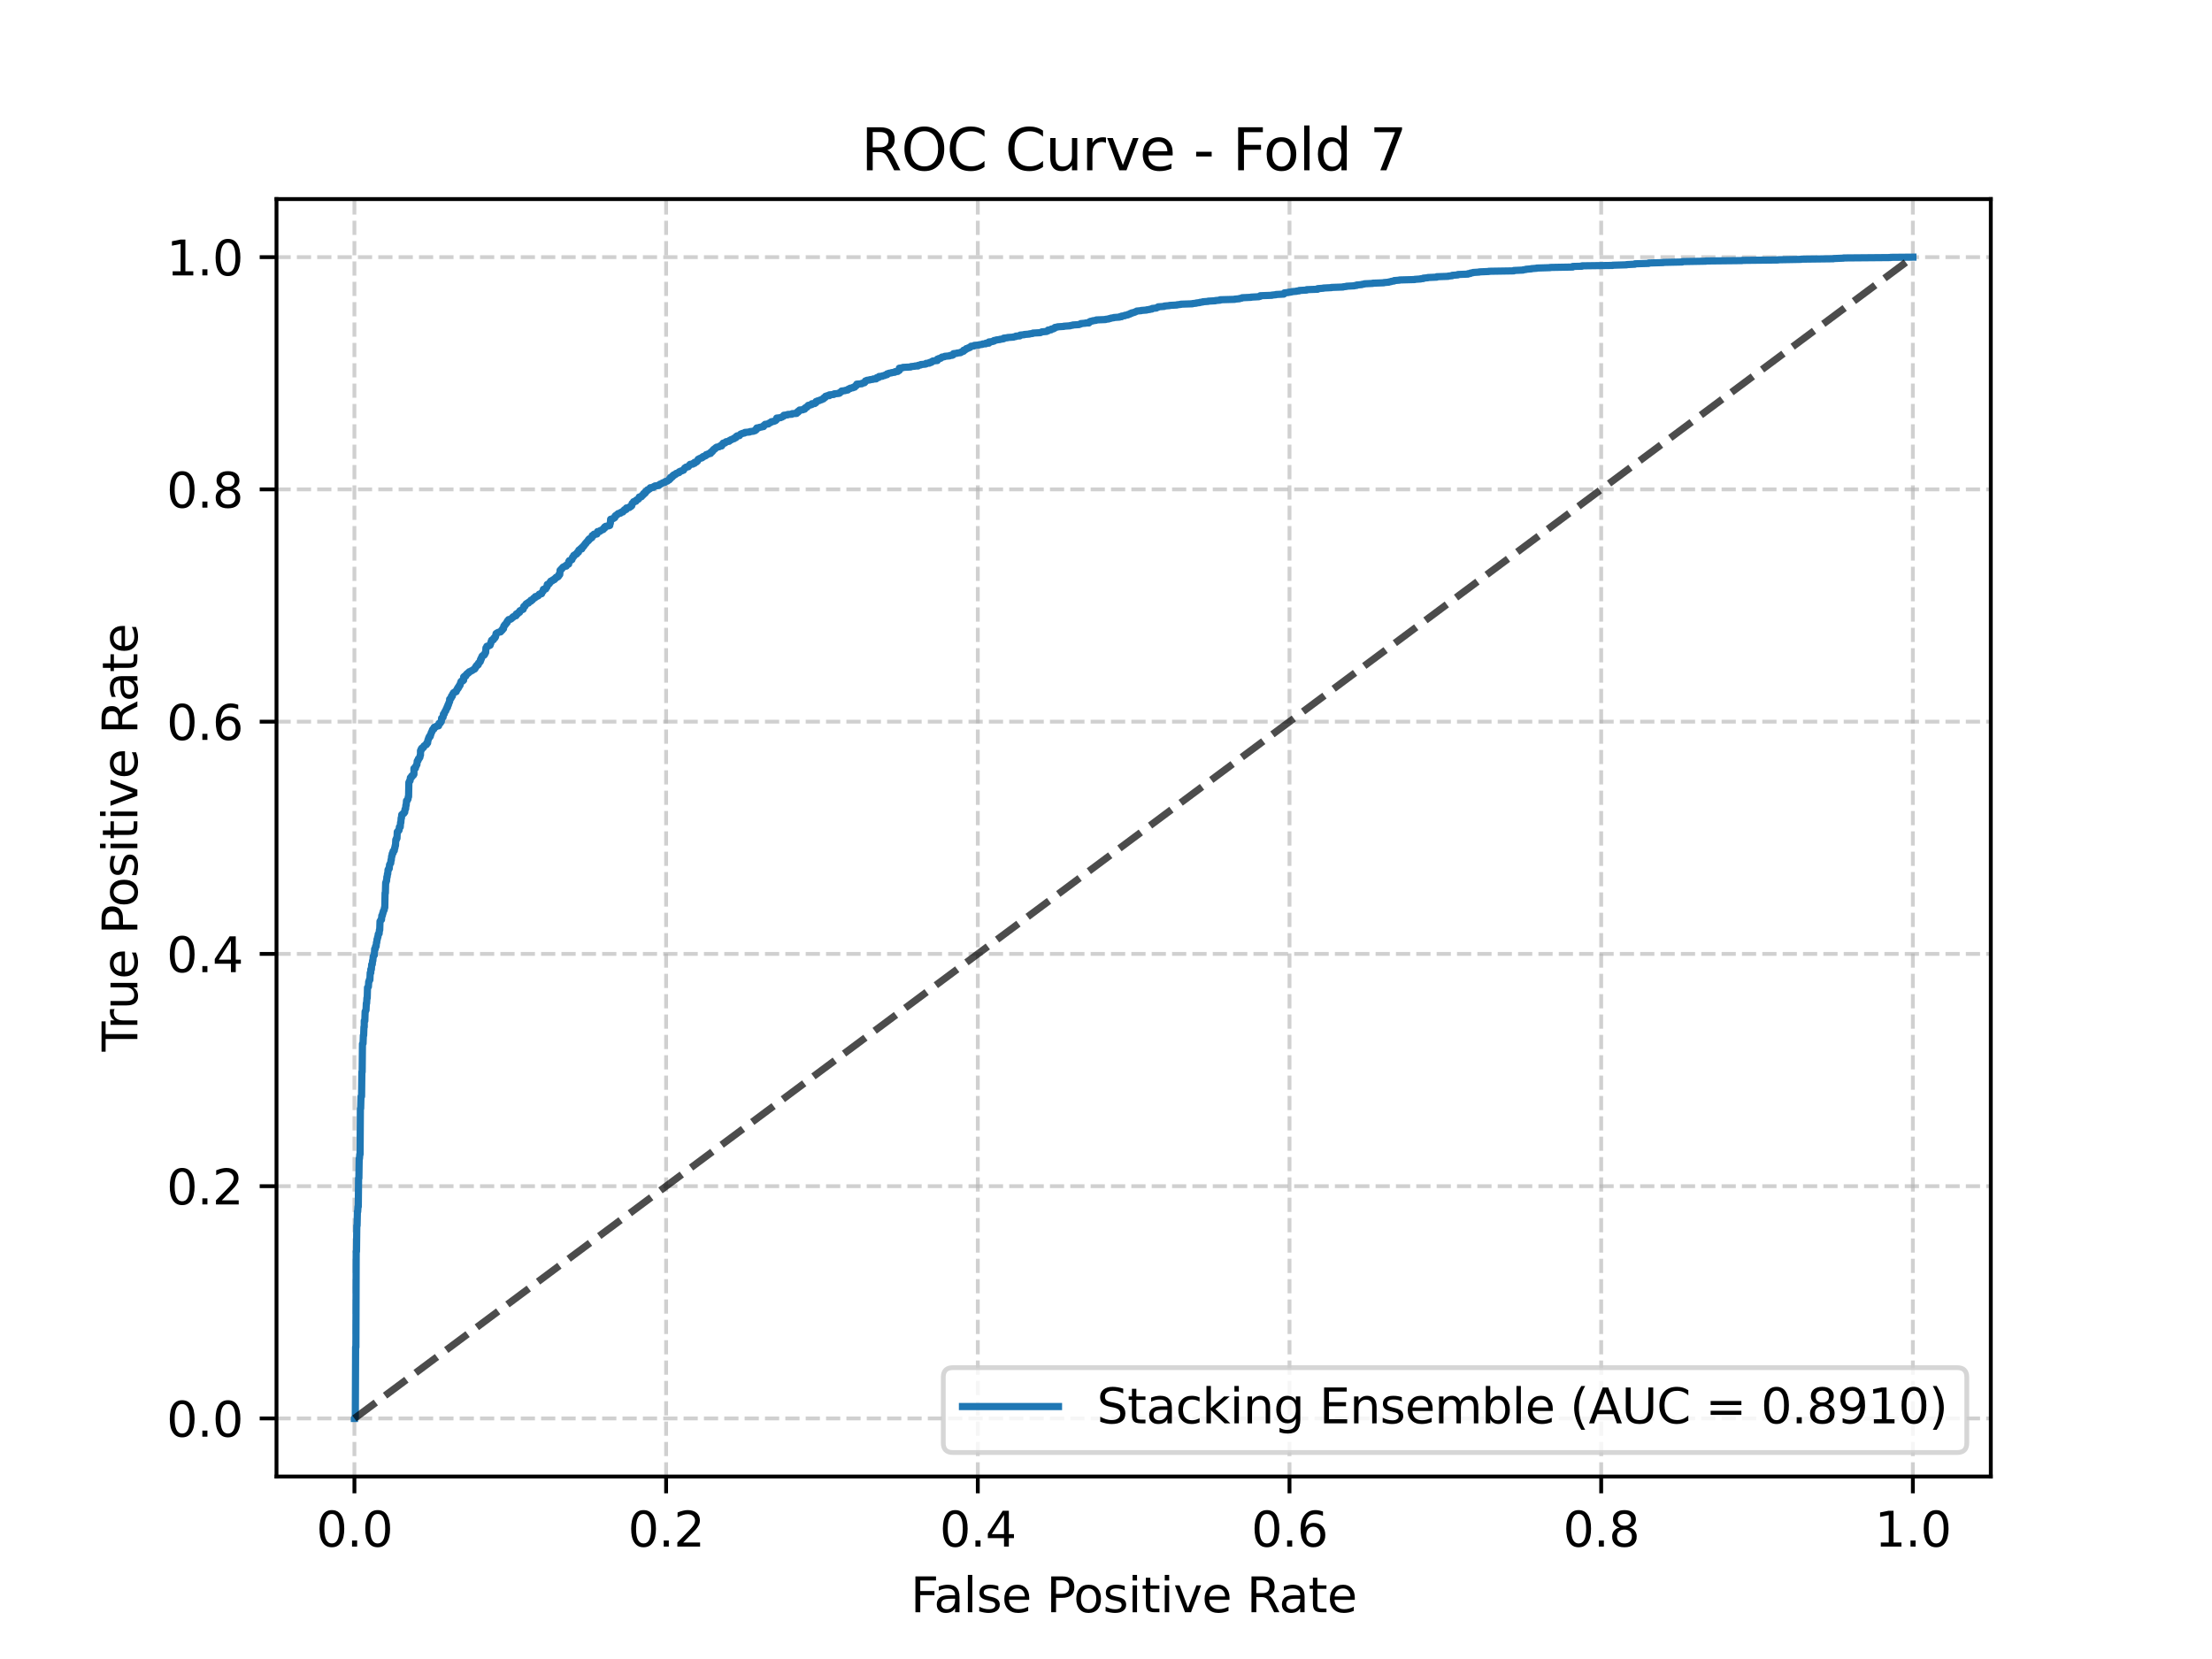 <?xml version="1.0" encoding="utf-8" standalone="no"?>
<!DOCTYPE svg PUBLIC "-//W3C//DTD SVG 1.1//EN"
  "http://www.w3.org/Graphics/SVG/1.1/DTD/svg11.dtd">
<svg xmlns:xlink="http://www.w3.org/1999/xlink" width="460.8pt" height="345.6pt" viewBox="0 0 460.8 345.6" xmlns="http://www.w3.org/2000/svg" version="1.1">
 <defs>
  <style type="text/css">*{stroke-linejoin: round; stroke-linecap: butt}</style>
 </defs>
 <g id="figure_1">
  <g id="patch_1">
   <path d="M 0 345.6 
L 460.8 345.6 
L 460.8 0 
L 0 0 
z
" style="fill: #ffffff"/>
  </g>
  <g id="axes_1">
   <g id="patch_2">
    <path d="M 57.6 307.584 
L 414.72 307.584 
L 414.72 41.472 
L 57.6 41.472 
z
" style="fill: #ffffff"/>
   </g>
   <g id="matplotlib.axis_1">
    <g id="xtick_1">
     <g id="line2d_1">
      <path d="M 73.833 307.584 
L 73.833 41.472 
" clip-path="url(#pc42f3a51d3)" style="fill: none; stroke-dasharray: 2.96,1.28; stroke-dashoffset: 0; stroke: #b0b0b0; stroke-opacity: 0.6; stroke-width: 0.8"/>
     </g>
     <g id="line2d_2">
      <defs>
       <path id="m6c2e856b78" d="M 0 0 
L 0 3.5 
" style="stroke: #000000; stroke-width: 0.8"/>
      </defs>
      <g>
       <use xlink:href="#m6c2e856b78" x="73.833" y="307.584" style="stroke: #000000; stroke-width: 0.8"/>
      </g>
     </g>
     <g id="text_1">
      <!-- 0.0 -->
      <g transform="translate(65.881 322.182) scale(0.1 -0.1)">
       <defs>
        <path id="DejaVuSans-30" d="M 2034 4250 
Q 1547 4250 1301 3770 
Q 1056 3291 1056 2328 
Q 1056 1369 1301 889 
Q 1547 409 2034 409 
Q 2525 409 2770 889 
Q 3016 1369 3016 2328 
Q 3016 3291 2770 3770 
Q 2525 4250 2034 4250 
z
M 2034 4750 
Q 2819 4750 3233 4129 
Q 3647 3509 3647 2328 
Q 3647 1150 3233 529 
Q 2819 -91 2034 -91 
Q 1250 -91 836 529 
Q 422 1150 422 2328 
Q 422 3509 836 4129 
Q 1250 4750 2034 4750 
z
" transform="scale(0.016)"/>
        <path id="DejaVuSans-2e" d="M 684 794 
L 1344 794 
L 1344 0 
L 684 0 
L 684 794 
z
" transform="scale(0.016)"/>
       </defs>
       <use xlink:href="#DejaVuSans-30"/>
       <use xlink:href="#DejaVuSans-2e" transform="translate(63.623 0)"/>
       <use xlink:href="#DejaVuSans-30" transform="translate(95.41 0)"/>
      </g>
     </g>
    </g>
    <g id="xtick_2">
     <g id="line2d_3">
      <path d="M 138.764 307.584 
L 138.764 41.472 
" clip-path="url(#pc42f3a51d3)" style="fill: none; stroke-dasharray: 2.96,1.28; stroke-dashoffset: 0; stroke: #b0b0b0; stroke-opacity: 0.6; stroke-width: 0.8"/>
     </g>
     <g id="line2d_4">
      <g>
       <use xlink:href="#m6c2e856b78" x="138.764" y="307.584" style="stroke: #000000; stroke-width: 0.8"/>
      </g>
     </g>
     <g id="text_2">
      <!-- 0.2 -->
      <g transform="translate(130.812 322.182) scale(0.1 -0.1)">
       <defs>
        <path id="DejaVuSans-32" d="M 1228 531 
L 3431 531 
L 3431 0 
L 469 0 
L 469 531 
Q 828 903 1448 1529 
Q 2069 2156 2228 2338 
Q 2531 2678 2651 2914 
Q 2772 3150 2772 3378 
Q 2772 3750 2511 3984 
Q 2250 4219 1831 4219 
Q 1534 4219 1204 4116 
Q 875 4013 500 3803 
L 500 4441 
Q 881 4594 1212 4672 
Q 1544 4750 1819 4750 
Q 2544 4750 2975 4387 
Q 3406 4025 3406 3419 
Q 3406 3131 3298 2873 
Q 3191 2616 2906 2266 
Q 2828 2175 2409 1742 
Q 1991 1309 1228 531 
z
" transform="scale(0.016)"/>
       </defs>
       <use xlink:href="#DejaVuSans-30"/>
       <use xlink:href="#DejaVuSans-2e" transform="translate(63.623 0)"/>
       <use xlink:href="#DejaVuSans-32" transform="translate(95.41 0)"/>
      </g>
     </g>
    </g>
    <g id="xtick_3">
     <g id="line2d_5">
      <path d="M 203.695 307.584 
L 203.695 41.472 
" clip-path="url(#pc42f3a51d3)" style="fill: none; stroke-dasharray: 2.96,1.28; stroke-dashoffset: 0; stroke: #b0b0b0; stroke-opacity: 0.6; stroke-width: 0.8"/>
     </g>
     <g id="line2d_6">
      <g>
       <use xlink:href="#m6c2e856b78" x="203.695" y="307.584" style="stroke: #000000; stroke-width: 0.8"/>
      </g>
     </g>
     <g id="text_3">
      <!-- 0.4 -->
      <g transform="translate(195.743 322.182) scale(0.1 -0.1)">
       <defs>
        <path id="DejaVuSans-34" d="M 2419 4116 
L 825 1625 
L 2419 1625 
L 2419 4116 
z
M 2253 4666 
L 3047 4666 
L 3047 1625 
L 3713 1625 
L 3713 1100 
L 3047 1100 
L 3047 0 
L 2419 0 
L 2419 1100 
L 313 1100 
L 313 1709 
L 2253 4666 
z
" transform="scale(0.016)"/>
       </defs>
       <use xlink:href="#DejaVuSans-30"/>
       <use xlink:href="#DejaVuSans-2e" transform="translate(63.623 0)"/>
       <use xlink:href="#DejaVuSans-34" transform="translate(95.41 0)"/>
      </g>
     </g>
    </g>
    <g id="xtick_4">
     <g id="line2d_7">
      <path d="M 268.625 307.584 
L 268.625 41.472 
" clip-path="url(#pc42f3a51d3)" style="fill: none; stroke-dasharray: 2.96,1.28; stroke-dashoffset: 0; stroke: #b0b0b0; stroke-opacity: 0.6; stroke-width: 0.8"/>
     </g>
     <g id="line2d_8">
      <g>
       <use xlink:href="#m6c2e856b78" x="268.625" y="307.584" style="stroke: #000000; stroke-width: 0.8"/>
      </g>
     </g>
     <g id="text_4">
      <!-- 0.6 -->
      <g transform="translate(260.674 322.182) scale(0.1 -0.1)">
       <defs>
        <path id="DejaVuSans-36" d="M 2113 2584 
Q 1688 2584 1439 2293 
Q 1191 2003 1191 1497 
Q 1191 994 1439 701 
Q 1688 409 2113 409 
Q 2538 409 2786 701 
Q 3034 994 3034 1497 
Q 3034 2003 2786 2293 
Q 2538 2584 2113 2584 
z
M 3366 4563 
L 3366 3988 
Q 3128 4100 2886 4159 
Q 2644 4219 2406 4219 
Q 1781 4219 1451 3797 
Q 1122 3375 1075 2522 
Q 1259 2794 1537 2939 
Q 1816 3084 2150 3084 
Q 2853 3084 3261 2657 
Q 3669 2231 3669 1497 
Q 3669 778 3244 343 
Q 2819 -91 2113 -91 
Q 1303 -91 875 529 
Q 447 1150 447 2328 
Q 447 3434 972 4092 
Q 1497 4750 2381 4750 
Q 2619 4750 2861 4703 
Q 3103 4656 3366 4563 
z
" transform="scale(0.016)"/>
       </defs>
       <use xlink:href="#DejaVuSans-30"/>
       <use xlink:href="#DejaVuSans-2e" transform="translate(63.623 0)"/>
       <use xlink:href="#DejaVuSans-36" transform="translate(95.41 0)"/>
      </g>
     </g>
    </g>
    <g id="xtick_5">
     <g id="line2d_9">
      <path d="M 333.556 307.584 
L 333.556 41.472 
" clip-path="url(#pc42f3a51d3)" style="fill: none; stroke-dasharray: 2.96,1.28; stroke-dashoffset: 0; stroke: #b0b0b0; stroke-opacity: 0.6; stroke-width: 0.8"/>
     </g>
     <g id="line2d_10">
      <g>
       <use xlink:href="#m6c2e856b78" x="333.556" y="307.584" style="stroke: #000000; stroke-width: 0.8"/>
      </g>
     </g>
     <g id="text_5">
      <!-- 0.8 -->
      <g transform="translate(325.605 322.182) scale(0.1 -0.1)">
       <defs>
        <path id="DejaVuSans-38" d="M 2034 2216 
Q 1584 2216 1326 1975 
Q 1069 1734 1069 1313 
Q 1069 891 1326 650 
Q 1584 409 2034 409 
Q 2484 409 2743 651 
Q 3003 894 3003 1313 
Q 3003 1734 2745 1975 
Q 2488 2216 2034 2216 
z
M 1403 2484 
Q 997 2584 770 2862 
Q 544 3141 544 3541 
Q 544 4100 942 4425 
Q 1341 4750 2034 4750 
Q 2731 4750 3128 4425 
Q 3525 4100 3525 3541 
Q 3525 3141 3298 2862 
Q 3072 2584 2669 2484 
Q 3125 2378 3379 2068 
Q 3634 1759 3634 1313 
Q 3634 634 3220 271 
Q 2806 -91 2034 -91 
Q 1263 -91 848 271 
Q 434 634 434 1313 
Q 434 1759 690 2068 
Q 947 2378 1403 2484 
z
M 1172 3481 
Q 1172 3119 1398 2916 
Q 1625 2713 2034 2713 
Q 2441 2713 2670 2916 
Q 2900 3119 2900 3481 
Q 2900 3844 2670 4047 
Q 2441 4250 2034 4250 
Q 1625 4250 1398 4047 
Q 1172 3844 1172 3481 
z
" transform="scale(0.016)"/>
       </defs>
       <use xlink:href="#DejaVuSans-30"/>
       <use xlink:href="#DejaVuSans-2e" transform="translate(63.623 0)"/>
       <use xlink:href="#DejaVuSans-38" transform="translate(95.41 0)"/>
      </g>
     </g>
    </g>
    <g id="xtick_6">
     <g id="line2d_11">
      <path d="M 398.487 307.584 
L 398.487 41.472 
" clip-path="url(#pc42f3a51d3)" style="fill: none; stroke-dasharray: 2.96,1.28; stroke-dashoffset: 0; stroke: #b0b0b0; stroke-opacity: 0.6; stroke-width: 0.8"/>
     </g>
     <g id="line2d_12">
      <g>
       <use xlink:href="#m6c2e856b78" x="398.487" y="307.584" style="stroke: #000000; stroke-width: 0.8"/>
      </g>
     </g>
     <g id="text_6">
      <!-- 1.0 -->
      <g transform="translate(390.536 322.182) scale(0.1 -0.1)">
       <defs>
        <path id="DejaVuSans-31" d="M 794 531 
L 1825 531 
L 1825 4091 
L 703 3866 
L 703 4441 
L 1819 4666 
L 2450 4666 
L 2450 531 
L 3481 531 
L 3481 0 
L 794 0 
L 794 531 
z
" transform="scale(0.016)"/>
       </defs>
       <use xlink:href="#DejaVuSans-31"/>
       <use xlink:href="#DejaVuSans-2e" transform="translate(63.623 0)"/>
       <use xlink:href="#DejaVuSans-30" transform="translate(95.41 0)"/>
      </g>
     </g>
    </g>
    <g id="text_7">
     <!-- False Positive Rate -->
     <g transform="translate(189.694 335.861) scale(0.1 -0.1)">
      <defs>
       <path id="DejaVuSans-46" d="M 628 4666 
L 3309 4666 
L 3309 4134 
L 1259 4134 
L 1259 2759 
L 3109 2759 
L 3109 2228 
L 1259 2228 
L 1259 0 
L 628 0 
L 628 4666 
z
" transform="scale(0.016)"/>
       <path id="DejaVuSans-61" d="M 2194 1759 
Q 1497 1759 1228 1600 
Q 959 1441 959 1056 
Q 959 750 1161 570 
Q 1363 391 1709 391 
Q 2188 391 2477 730 
Q 2766 1069 2766 1631 
L 2766 1759 
L 2194 1759 
z
M 3341 1997 
L 3341 0 
L 2766 0 
L 2766 531 
Q 2569 213 2275 61 
Q 1981 -91 1556 -91 
Q 1019 -91 701 211 
Q 384 513 384 1019 
Q 384 1609 779 1909 
Q 1175 2209 1959 2209 
L 2766 2209 
L 2766 2266 
Q 2766 2663 2505 2880 
Q 2244 3097 1772 3097 
Q 1472 3097 1187 3025 
Q 903 2953 641 2809 
L 641 3341 
Q 956 3463 1253 3523 
Q 1550 3584 1831 3584 
Q 2591 3584 2966 3190 
Q 3341 2797 3341 1997 
z
" transform="scale(0.016)"/>
       <path id="DejaVuSans-6c" d="M 603 4863 
L 1178 4863 
L 1178 0 
L 603 0 
L 603 4863 
z
" transform="scale(0.016)"/>
       <path id="DejaVuSans-73" d="M 2834 3397 
L 2834 2853 
Q 2591 2978 2328 3040 
Q 2066 3103 1784 3103 
Q 1356 3103 1142 2972 
Q 928 2841 928 2578 
Q 928 2378 1081 2264 
Q 1234 2150 1697 2047 
L 1894 2003 
Q 2506 1872 2764 1633 
Q 3022 1394 3022 966 
Q 3022 478 2636 193 
Q 2250 -91 1575 -91 
Q 1294 -91 989 -36 
Q 684 19 347 128 
L 347 722 
Q 666 556 975 473 
Q 1284 391 1588 391 
Q 1994 391 2212 530 
Q 2431 669 2431 922 
Q 2431 1156 2273 1281 
Q 2116 1406 1581 1522 
L 1381 1569 
Q 847 1681 609 1914 
Q 372 2147 372 2553 
Q 372 3047 722 3315 
Q 1072 3584 1716 3584 
Q 2034 3584 2315 3537 
Q 2597 3491 2834 3397 
z
" transform="scale(0.016)"/>
       <path id="DejaVuSans-65" d="M 3597 1894 
L 3597 1613 
L 953 1613 
Q 991 1019 1311 708 
Q 1631 397 2203 397 
Q 2534 397 2845 478 
Q 3156 559 3463 722 
L 3463 178 
Q 3153 47 2828 -22 
Q 2503 -91 2169 -91 
Q 1331 -91 842 396 
Q 353 884 353 1716 
Q 353 2575 817 3079 
Q 1281 3584 2069 3584 
Q 2775 3584 3186 3129 
Q 3597 2675 3597 1894 
z
M 3022 2063 
Q 3016 2534 2758 2815 
Q 2500 3097 2075 3097 
Q 1594 3097 1305 2825 
Q 1016 2553 972 2059 
L 3022 2063 
z
" transform="scale(0.016)"/>
       <path id="DejaVuSans-20" transform="scale(0.016)"/>
       <path id="DejaVuSans-50" d="M 1259 4147 
L 1259 2394 
L 2053 2394 
Q 2494 2394 2734 2622 
Q 2975 2850 2975 3272 
Q 2975 3691 2734 3919 
Q 2494 4147 2053 4147 
L 1259 4147 
z
M 628 4666 
L 2053 4666 
Q 2838 4666 3239 4311 
Q 3641 3956 3641 3272 
Q 3641 2581 3239 2228 
Q 2838 1875 2053 1875 
L 1259 1875 
L 1259 0 
L 628 0 
L 628 4666 
z
" transform="scale(0.016)"/>
       <path id="DejaVuSans-6f" d="M 1959 3097 
Q 1497 3097 1228 2736 
Q 959 2375 959 1747 
Q 959 1119 1226 758 
Q 1494 397 1959 397 
Q 2419 397 2687 759 
Q 2956 1122 2956 1747 
Q 2956 2369 2687 2733 
Q 2419 3097 1959 3097 
z
M 1959 3584 
Q 2709 3584 3137 3096 
Q 3566 2609 3566 1747 
Q 3566 888 3137 398 
Q 2709 -91 1959 -91 
Q 1206 -91 779 398 
Q 353 888 353 1747 
Q 353 2609 779 3096 
Q 1206 3584 1959 3584 
z
" transform="scale(0.016)"/>
       <path id="DejaVuSans-69" d="M 603 3500 
L 1178 3500 
L 1178 0 
L 603 0 
L 603 3500 
z
M 603 4863 
L 1178 4863 
L 1178 4134 
L 603 4134 
L 603 4863 
z
" transform="scale(0.016)"/>
       <path id="DejaVuSans-74" d="M 1172 4494 
L 1172 3500 
L 2356 3500 
L 2356 3053 
L 1172 3053 
L 1172 1153 
Q 1172 725 1289 603 
Q 1406 481 1766 481 
L 2356 481 
L 2356 0 
L 1766 0 
Q 1100 0 847 248 
Q 594 497 594 1153 
L 594 3053 
L 172 3053 
L 172 3500 
L 594 3500 
L 594 4494 
L 1172 4494 
z
" transform="scale(0.016)"/>
       <path id="DejaVuSans-76" d="M 191 3500 
L 800 3500 
L 1894 563 
L 2988 3500 
L 3597 3500 
L 2284 0 
L 1503 0 
L 191 3500 
z
" transform="scale(0.016)"/>
       <path id="DejaVuSans-52" d="M 2841 2188 
Q 3044 2119 3236 1894 
Q 3428 1669 3622 1275 
L 4263 0 
L 3584 0 
L 2988 1197 
Q 2756 1666 2539 1819 
Q 2322 1972 1947 1972 
L 1259 1972 
L 1259 0 
L 628 0 
L 628 4666 
L 2053 4666 
Q 2853 4666 3247 4331 
Q 3641 3997 3641 3322 
Q 3641 2881 3436 2590 
Q 3231 2300 2841 2188 
z
M 1259 4147 
L 1259 2491 
L 2053 2491 
Q 2509 2491 2742 2702 
Q 2975 2913 2975 3322 
Q 2975 3731 2742 3939 
Q 2509 4147 2053 4147 
L 1259 4147 
z
" transform="scale(0.016)"/>
      </defs>
      <use xlink:href="#DejaVuSans-46"/>
      <use xlink:href="#DejaVuSans-61" transform="translate(48.395 0)"/>
      <use xlink:href="#DejaVuSans-6c" transform="translate(109.674 0)"/>
      <use xlink:href="#DejaVuSans-73" transform="translate(137.457 0)"/>
      <use xlink:href="#DejaVuSans-65" transform="translate(189.557 0)"/>
      <use xlink:href="#DejaVuSans-20" transform="translate(251.08 0)"/>
      <use xlink:href="#DejaVuSans-50" transform="translate(282.867 0)"/>
      <use xlink:href="#DejaVuSans-6f" transform="translate(339.545 0)"/>
      <use xlink:href="#DejaVuSans-73" transform="translate(400.727 0)"/>
      <use xlink:href="#DejaVuSans-69" transform="translate(452.826 0)"/>
      <use xlink:href="#DejaVuSans-74" transform="translate(480.609 0)"/>
      <use xlink:href="#DejaVuSans-69" transform="translate(519.818 0)"/>
      <use xlink:href="#DejaVuSans-76" transform="translate(547.602 0)"/>
      <use xlink:href="#DejaVuSans-65" transform="translate(606.781 0)"/>
      <use xlink:href="#DejaVuSans-20" transform="translate(668.305 0)"/>
      <use xlink:href="#DejaVuSans-52" transform="translate(700.092 0)"/>
      <use xlink:href="#DejaVuSans-61" transform="translate(767.324 0)"/>
      <use xlink:href="#DejaVuSans-74" transform="translate(828.604 0)"/>
      <use xlink:href="#DejaVuSans-65" transform="translate(867.812 0)"/>
     </g>
    </g>
   </g>
   <g id="matplotlib.axis_2">
    <g id="ytick_1">
     <g id="line2d_13">
      <path d="M 57.6 295.488 
L 414.72 295.488 
" clip-path="url(#pc42f3a51d3)" style="fill: none; stroke-dasharray: 2.96,1.28; stroke-dashoffset: 0; stroke: #b0b0b0; stroke-opacity: 0.6; stroke-width: 0.8"/>
     </g>
     <g id="line2d_14">
      <defs>
       <path id="mc9391470dd" d="M 0 0 
L -3.5 0 
" style="stroke: #000000; stroke-width: 0.8"/>
      </defs>
      <g>
       <use xlink:href="#mc9391470dd" x="57.6" y="295.488" style="stroke: #000000; stroke-width: 0.8"/>
      </g>
     </g>
     <g id="text_8">
      <!-- 0.0 -->
      <g transform="translate(34.697 299.287) scale(0.1 -0.1)">
       <use xlink:href="#DejaVuSans-30"/>
       <use xlink:href="#DejaVuSans-2e" transform="translate(63.623 0)"/>
       <use xlink:href="#DejaVuSans-30" transform="translate(95.41 0)"/>
      </g>
     </g>
    </g>
    <g id="ytick_2">
     <g id="line2d_15">
      <path d="M 57.6 247.104 
L 414.72 247.104 
" clip-path="url(#pc42f3a51d3)" style="fill: none; stroke-dasharray: 2.96,1.28; stroke-dashoffset: 0; stroke: #b0b0b0; stroke-opacity: 0.6; stroke-width: 0.8"/>
     </g>
     <g id="line2d_16">
      <g>
       <use xlink:href="#mc9391470dd" x="57.6" y="247.104" style="stroke: #000000; stroke-width: 0.8"/>
      </g>
     </g>
     <g id="text_9">
      <!-- 0.2 -->
      <g transform="translate(34.697 250.903) scale(0.1 -0.1)">
       <use xlink:href="#DejaVuSans-30"/>
       <use xlink:href="#DejaVuSans-2e" transform="translate(63.623 0)"/>
       <use xlink:href="#DejaVuSans-32" transform="translate(95.41 0)"/>
      </g>
     </g>
    </g>
    <g id="ytick_3">
     <g id="line2d_17">
      <path d="M 57.6 198.72 
L 414.72 198.72 
" clip-path="url(#pc42f3a51d3)" style="fill: none; stroke-dasharray: 2.96,1.28; stroke-dashoffset: 0; stroke: #b0b0b0; stroke-opacity: 0.6; stroke-width: 0.8"/>
     </g>
     <g id="line2d_18">
      <g>
       <use xlink:href="#mc9391470dd" x="57.6" y="198.72" style="stroke: #000000; stroke-width: 0.8"/>
      </g>
     </g>
     <g id="text_10">
      <!-- 0.4 -->
      <g transform="translate(34.697 202.519) scale(0.1 -0.1)">
       <use xlink:href="#DejaVuSans-30"/>
       <use xlink:href="#DejaVuSans-2e" transform="translate(63.623 0)"/>
       <use xlink:href="#DejaVuSans-34" transform="translate(95.41 0)"/>
      </g>
     </g>
    </g>
    <g id="ytick_4">
     <g id="line2d_19">
      <path d="M 57.6 150.336 
L 414.72 150.336 
" clip-path="url(#pc42f3a51d3)" style="fill: none; stroke-dasharray: 2.96,1.28; stroke-dashoffset: 0; stroke: #b0b0b0; stroke-opacity: 0.6; stroke-width: 0.8"/>
     </g>
     <g id="line2d_20">
      <g>
       <use xlink:href="#mc9391470dd" x="57.6" y="150.336" style="stroke: #000000; stroke-width: 0.8"/>
      </g>
     </g>
     <g id="text_11">
      <!-- 0.6 -->
      <g transform="translate(34.697 154.135) scale(0.1 -0.1)">
       <use xlink:href="#DejaVuSans-30"/>
       <use xlink:href="#DejaVuSans-2e" transform="translate(63.623 0)"/>
       <use xlink:href="#DejaVuSans-36" transform="translate(95.41 0)"/>
      </g>
     </g>
    </g>
    <g id="ytick_5">
     <g id="line2d_21">
      <path d="M 57.6 101.952 
L 414.72 101.952 
" clip-path="url(#pc42f3a51d3)" style="fill: none; stroke-dasharray: 2.96,1.28; stroke-dashoffset: 0; stroke: #b0b0b0; stroke-opacity: 0.6; stroke-width: 0.8"/>
     </g>
     <g id="line2d_22">
      <g>
       <use xlink:href="#mc9391470dd" x="57.6" y="101.952" style="stroke: #000000; stroke-width: 0.8"/>
      </g>
     </g>
     <g id="text_12">
      <!-- 0.8 -->
      <g transform="translate(34.697 105.751) scale(0.1 -0.1)">
       <use xlink:href="#DejaVuSans-30"/>
       <use xlink:href="#DejaVuSans-2e" transform="translate(63.623 0)"/>
       <use xlink:href="#DejaVuSans-38" transform="translate(95.41 0)"/>
      </g>
     </g>
    </g>
    <g id="ytick_6">
     <g id="line2d_23">
      <path d="M 57.6 53.568 
L 414.72 53.568 
" clip-path="url(#pc42f3a51d3)" style="fill: none; stroke-dasharray: 2.96,1.28; stroke-dashoffset: 0; stroke: #b0b0b0; stroke-opacity: 0.6; stroke-width: 0.8"/>
     </g>
     <g id="line2d_24">
      <g>
       <use xlink:href="#mc9391470dd" x="57.6" y="53.568" style="stroke: #000000; stroke-width: 0.8"/>
      </g>
     </g>
     <g id="text_13">
      <!-- 1.0 -->
      <g transform="translate(34.697 57.367) scale(0.1 -0.1)">
       <use xlink:href="#DejaVuSans-31"/>
       <use xlink:href="#DejaVuSans-2e" transform="translate(63.623 0)"/>
       <use xlink:href="#DejaVuSans-30" transform="translate(95.41 0)"/>
      </g>
     </g>
    </g>
    <g id="text_14">
     <!-- True Positive Rate -->
     <g transform="translate(28.617 219.058) rotate(-90) scale(0.1 -0.1)">
      <defs>
       <path id="DejaVuSans-54" d="M -19 4666 
L 3928 4666 
L 3928 4134 
L 2272 4134 
L 2272 0 
L 1638 0 
L 1638 4134 
L -19 4134 
L -19 4666 
z
" transform="scale(0.016)"/>
       <path id="DejaVuSans-72" d="M 2631 2963 
Q 2534 3019 2420 3045 
Q 2306 3072 2169 3072 
Q 1681 3072 1420 2755 
Q 1159 2438 1159 1844 
L 1159 0 
L 581 0 
L 581 3500 
L 1159 3500 
L 1159 2956 
Q 1341 3275 1631 3429 
Q 1922 3584 2338 3584 
Q 2397 3584 2469 3576 
Q 2541 3569 2628 3553 
L 2631 2963 
z
" transform="scale(0.016)"/>
       <path id="DejaVuSans-75" d="M 544 1381 
L 544 3500 
L 1119 3500 
L 1119 1403 
Q 1119 906 1312 657 
Q 1506 409 1894 409 
Q 2359 409 2629 706 
Q 2900 1003 2900 1516 
L 2900 3500 
L 3475 3500 
L 3475 0 
L 2900 0 
L 2900 538 
Q 2691 219 2414 64 
Q 2138 -91 1772 -91 
Q 1169 -91 856 284 
Q 544 659 544 1381 
z
M 1991 3584 
L 1991 3584 
z
" transform="scale(0.016)"/>
      </defs>
      <use xlink:href="#DejaVuSans-54"/>
      <use xlink:href="#DejaVuSans-72" transform="translate(46.334 0)"/>
      <use xlink:href="#DejaVuSans-75" transform="translate(87.447 0)"/>
      <use xlink:href="#DejaVuSans-65" transform="translate(150.826 0)"/>
      <use xlink:href="#DejaVuSans-20" transform="translate(212.35 0)"/>
      <use xlink:href="#DejaVuSans-50" transform="translate(244.137 0)"/>
      <use xlink:href="#DejaVuSans-6f" transform="translate(300.814 0)"/>
      <use xlink:href="#DejaVuSans-73" transform="translate(361.996 0)"/>
      <use xlink:href="#DejaVuSans-69" transform="translate(414.096 0)"/>
      <use xlink:href="#DejaVuSans-74" transform="translate(441.879 0)"/>
      <use xlink:href="#DejaVuSans-69" transform="translate(481.088 0)"/>
      <use xlink:href="#DejaVuSans-76" transform="translate(508.871 0)"/>
      <use xlink:href="#DejaVuSans-65" transform="translate(568.051 0)"/>
      <use xlink:href="#DejaVuSans-20" transform="translate(629.574 0)"/>
      <use xlink:href="#DejaVuSans-52" transform="translate(661.361 0)"/>
      <use xlink:href="#DejaVuSans-61" transform="translate(728.594 0)"/>
      <use xlink:href="#DejaVuSans-74" transform="translate(789.873 0)"/>
      <use xlink:href="#DejaVuSans-65" transform="translate(829.082 0)"/>
     </g>
    </g>
   </g>
   <g id="line2d_25">
    <path d="M 73.833 295.488 
L 73.833 295.446 
L 74.019 295.362 
L 74.081 280.639 
L 74.143 280.639 
L 74.205 260.7 
L 74.267 260.7 
L 74.329 255.315 
L 74.391 255.315 
L 74.453 252.413 
L 74.515 252.413 
L 74.577 251.361 
L 74.639 251.361 
L 74.701 245.43 
L 74.763 245.43 
L 74.825 241.349 
L 74.887 241.349 
L 74.949 240.466 
L 75.011 240.466 
L 75.073 230.917 
L 75.135 230.917 
L 75.197 228.435 
L 75.321 228.393 
L 75.383 223.303 
L 75.445 223.303 
L 75.507 217.456 
L 75.631 217.372 
L 75.693 215.689 
L 75.754 215.689 
L 75.816 213.923 
L 75.878 213.923 
L 75.878 212.661 
L 76.002 212.661 
L 76.064 210.726 
L 76.126 210.726 
L 76.188 210.431 
L 76.25 210.431 
L 76.312 209.001 
L 76.374 209.001 
L 76.436 207.907 
L 76.498 207.907 
L 76.56 205.72 
L 76.622 205.72 
L 76.684 205.551 
L 76.746 205.551 
L 76.808 204.5 
L 76.87 204.5 
L 76.932 204.121 
L 77.056 204.121 
L 77.118 202.649 
L 77.242 202.649 
L 77.242 201.934 
L 77.366 201.934 
L 77.428 200.924 
L 77.552 200.882 
L 77.614 200.125 
L 77.676 200.125 
L 77.738 199.284 
L 77.8 199.284 
L 77.862 198.989 
L 77.986 198.947 
L 78.048 197.685 
L 78.172 197.685 
L 78.234 197.138 
L 78.358 197.138 
L 78.42 196.339 
L 78.482 196.339 
L 78.544 195.666 
L 78.606 195.666 
L 78.668 195.203 
L 78.73 195.203 
L 78.792 194.614 
L 78.854 194.614 
L 78.854 194.488 
L 78.978 194.488 
L 79.04 193.731 
L 79.102 193.731 
L 79.164 191.922 
L 79.226 191.922 
L 79.288 191.712 
L 79.35 191.712 
L 79.35 191.586 
L 79.474 191.586 
L 79.536 190.744 
L 79.66 190.702 
L 79.722 190.24 
L 79.784 190.24 
L 79.846 189.819 
L 79.908 189.819 
L 79.97 189.566 
L 80.032 189.566 
L 80.094 189.062 
L 80.156 189.062 
L 80.218 186.033 
L 80.28 186.033 
L 80.342 183.888 
L 80.404 183.888 
L 80.466 183.509 
L 80.528 183.509 
L 80.59 182.668 
L 80.652 182.668 
L 80.714 182.037 
L 80.776 182.037 
L 80.838 181.195 
L 80.962 181.153 
L 80.962 180.943 
L 81.086 180.943 
L 81.148 180.144 
L 81.21 180.144 
L 81.272 179.891 
L 81.396 179.807 
L 81.458 179.134 
L 81.52 179.134 
L 81.52 179.05 
L 81.582 178.377 
L 81.644 178.377 
L 81.706 177.83 
L 81.768 177.83 
L 81.768 177.704 
L 81.892 177.704 
L 81.892 177.325 
L 82.016 177.325 
L 82.016 177.199 
L 82.14 177.199 
L 82.202 176.652 
L 82.264 176.652 
L 82.326 176.148 
L 82.388 176.148 
L 82.45 174.928 
L 82.574 174.928 
L 82.574 174.633 
L 82.698 174.633 
L 82.76 173.287 
L 82.884 173.203 
L 82.946 173.119 
L 83.008 173.119 
L 83.008 172.951 
L 83.132 172.951 
L 83.194 172.277 
L 83.38 172.277 
L 83.442 171.352 
L 83.504 171.352 
L 83.566 170.427 
L 83.628 170.427 
L 83.69 169.711 
L 83.876 169.627 
L 83.876 169.543 
L 84.123 169.459 
L 84.185 169.207 
L 84.309 169.207 
L 84.371 168.576 
L 84.495 168.492 
L 84.557 167.734 
L 84.619 167.734 
L 84.681 166.809 
L 84.867 166.725 
L 84.929 166.472 
L 84.991 166.472 
L 85.053 165.968 
L 85.115 165.968 
L 85.177 162.981 
L 85.239 162.981 
L 85.301 162.686 
L 85.425 162.644 
L 85.487 162.013 
L 85.735 161.929 
L 85.735 161.677 
L 85.859 161.677 
L 85.921 161.509 
L 86.107 161.509 
L 86.107 161.298 
L 86.231 161.298 
L 86.231 160.078 
L 86.541 160.036 
L 86.603 159.616 
L 86.727 159.532 
L 86.789 159.279 
L 86.851 159.279 
L 86.913 158.564 
L 86.975 158.564 
L 86.975 158.438 
L 87.099 158.438 
L 87.161 158.059 
L 87.347 157.975 
L 87.409 157.765 
L 87.471 157.765 
L 87.533 157.302 
L 87.595 157.302 
L 87.595 156.377 
L 87.719 156.377 
L 87.719 156.082 
L 87.843 156.082 
L 87.843 155.872 
L 88.153 155.788 
L 88.153 155.619 
L 88.277 155.619 
L 88.339 155.367 
L 88.525 155.283 
L 88.587 155.199 
L 88.835 155.115 
L 88.897 154.778 
L 89.083 154.778 
L 89.145 154.147 
L 89.207 154.147 
L 89.269 153.811 
L 89.331 153.811 
L 89.331 153.642 
L 89.455 153.642 
L 89.455 153.39 
L 89.641 153.39 
L 89.703 152.969 
L 89.765 152.969 
L 89.827 152.633 
L 89.889 152.633 
L 89.951 152.38 
L 90.013 152.38 
L 90.075 152.044 
L 90.199 151.96 
L 90.199 151.876 
L 90.261 151.876 
L 90.385 151.876 
L 90.447 151.497 
L 90.819 151.413 
L 90.881 151.287 
L 91.377 151.203 
L 91.439 150.698 
L 91.749 150.614 
L 91.811 150.361 
L 91.935 150.319 
L 91.997 149.604 
L 92.182 149.52 
L 92.244 149.394 
L 92.306 149.394 
L 92.368 148.763 
L 92.554 148.721 
L 92.616 148.342 
L 92.678 148.342 
L 92.74 148.132 
L 92.864 148.09 
L 92.926 147.753 
L 92.988 147.753 
L 93.05 147.543 
L 93.112 147.543 
L 93.112 147.333 
L 93.236 147.333 
L 93.298 146.87 
L 93.422 146.828 
L 93.484 146.449 
L 93.546 146.449 
L 93.608 146.155 
L 93.67 146.155 
L 93.67 145.65 
L 93.856 145.608 
L 93.918 145.44 
L 93.98 145.44 
L 94.042 145.019 
L 94.228 145.019 
L 94.29 144.598 
L 94.414 144.514 
L 94.476 144.304 
L 94.662 144.262 
L 94.662 144.178 
L 95.034 144.093 
L 95.096 143.757 
L 95.22 143.715 
L 95.282 143.42 
L 95.468 143.378 
L 95.468 143.126 
L 95.654 143.042 
L 95.654 142.831 
L 95.84 142.747 
L 95.902 142.327 
L 95.964 142.327 
L 96.026 141.99 
L 96.15 141.948 
L 96.15 141.864 
L 96.46 141.822 
L 96.522 141.696 
L 96.584 141.696 
L 96.584 141.023 
L 96.708 141.023 
L 96.708 140.896 
L 97.018 140.854 
L 97.08 140.56 
L 97.204 140.56 
L 97.266 140.35 
L 97.452 140.265 
L 97.452 140.223 
L 97.576 140.223 
L 97.576 140.097 
L 97.7 140.097 
L 97.762 139.929 
L 98.072 139.845 
L 98.134 139.761 
L 98.382 139.677 
L 98.444 139.592 
L 98.63 139.508 
L 98.63 139.466 
L 98.878 139.382 
L 98.94 139.214 
L 99.002 139.214 
L 99.064 138.919 
L 99.25 138.835 
L 99.312 138.583 
L 99.622 138.499 
L 99.684 138.12 
L 99.87 138.036 
L 99.932 137.91 
L 100.056 137.826 
L 100.056 137.489 
L 100.18 137.489 
L 100.18 137.195 
L 100.304 137.195 
L 100.366 136.816 
L 100.427 136.816 
L 100.427 136.69 
L 100.551 136.69 
L 100.551 136.564 
L 100.861 136.48 
L 100.923 136.311 
L 100.985 136.311 
L 101.047 135.975 
L 101.171 135.933 
L 101.233 134.965 
L 101.357 134.923 
L 101.419 134.629 
L 101.853 134.545 
L 101.853 134.502 
L 102.101 134.418 
L 102.163 134.082 
L 102.225 134.082 
L 102.287 133.703 
L 102.349 133.703 
L 102.411 133.367 
L 102.783 133.283 
L 102.845 132.946 
L 103.093 132.904 
L 103.093 132.694 
L 103.217 132.694 
L 103.279 132.273 
L 103.341 132.273 
L 103.341 131.979 
L 103.527 131.894 
L 103.527 131.852 
L 103.775 131.768 
L 103.775 131.726 
L 104.271 131.642 
L 104.333 131.516 
L 104.395 131.516 
L 104.457 131.305 
L 104.643 131.263 
L 104.705 130.969 
L 104.891 130.969 
L 104.953 130.422 
L 105.077 130.338 
L 105.077 130.254 
L 105.201 130.254 
L 105.201 130.086 
L 105.387 130.001 
L 105.449 129.833 
L 105.511 129.833 
L 105.511 129.707 
L 105.635 129.707 
L 105.697 129.37 
L 105.883 129.286 
L 105.945 129.076 
L 106.379 128.992 
L 106.379 128.95 
L 106.565 128.866 
L 106.627 128.739 
L 106.751 128.697 
L 106.751 128.613 
L 106.875 128.613 
L 106.875 128.487 
L 107.123 128.403 
L 107.185 128.319 
L 107.495 128.277 
L 107.557 127.898 
L 107.867 127.856 
L 107.929 127.646 
L 108.239 127.562 
L 108.301 127.225 
L 108.549 127.141 
L 108.549 127.099 
L 108.796 127.015 
L 108.796 126.931 
L 108.982 126.931 
L 109.044 126.594 
L 109.106 126.594 
L 109.106 126.342 
L 109.354 126.3 
L 109.416 126.047 
L 109.54 126.005 
L 109.602 125.795 
L 109.788 125.711 
L 109.788 125.669 
L 110.098 125.627 
L 110.16 125.416 
L 110.408 125.332 
L 110.47 125.248 
L 110.594 125.248 
L 110.594 125.038 
L 110.904 124.996 
L 110.966 124.827 
L 111.09 124.785 
L 111.152 124.617 
L 111.462 124.533 
L 111.524 124.28 
L 111.896 124.238 
L 111.896 124.154 
L 112.144 124.112 
L 112.206 123.944 
L 112.268 123.944 
L 112.33 123.776 
L 112.826 123.692 
L 112.888 123.397 
L 113.012 123.313 
L 113.074 123.187 
L 113.136 123.187 
L 113.198 122.766 
L 113.694 122.682 
L 113.756 122.388 
L 113.942 122.303 
L 114.004 121.757 
L 114.314 121.714 
L 114.314 121.588 
L 114.438 121.588 
L 114.5 121.42 
L 114.562 121.42 
L 114.624 121.21 
L 114.748 121.21 
L 114.748 121.041 
L 115.12 120.957 
L 115.182 120.789 
L 115.492 120.747 
L 115.554 120.537 
L 115.74 120.495 
L 115.74 120.368 
L 115.864 120.368 
L 115.864 120.242 
L 116.174 120.2 
L 116.174 120.116 
L 116.298 120.116 
L 116.36 119.948 
L 116.422 119.948 
L 116.422 119.695 
L 116.608 119.695 
L 116.67 118.812 
L 116.794 118.77 
L 116.855 118.602 
L 117.041 118.517 
L 117.103 118.349 
L 117.227 118.265 
L 117.289 118.139 
L 117.537 118.055 
L 117.599 117.971 
L 117.971 117.929 
L 117.971 117.718 
L 118.157 117.676 
L 118.219 117.55 
L 118.467 117.508 
L 118.467 117.003 
L 118.591 117.003 
L 118.591 116.793 
L 118.963 116.709 
L 119.025 116.582 
L 119.149 116.582 
L 119.211 116.246 
L 119.273 116.246 
L 119.273 116.078 
L 119.459 116.036 
L 119.521 115.699 
L 119.769 115.657 
L 119.831 115.489 
L 120.141 115.405 
L 120.203 115.194 
L 120.265 115.194 
L 120.265 115.068 
L 120.513 115.026 
L 120.575 114.605 
L 120.823 114.521 
L 120.885 114.353 
L 121.195 114.353 
L 121.195 114.059 
L 121.443 113.974 
L 121.505 113.764 
L 121.629 113.764 
L 121.691 113.554 
L 121.753 113.554 
L 121.815 113.385 
L 121.939 113.343 
L 121.939 113.217 
L 122.125 113.133 
L 122.187 112.923 
L 122.311 112.839 
L 122.373 112.754 
L 122.559 112.67 
L 122.559 112.46 
L 122.745 112.46 
L 122.745 112.25 
L 123.055 112.166 
L 123.117 112.039 
L 123.303 111.997 
L 123.365 111.577 
L 123.737 111.493 
L 123.737 111.282 
L 124.357 111.24 
L 124.419 110.904 
L 124.481 110.904 
L 124.481 110.735 
L 124.977 110.693 
L 125.039 110.525 
L 125.348 110.441 
L 125.348 110.399 
L 125.658 110.315 
L 125.72 110.062 
L 125.968 110.02 
L 125.968 109.768 
L 126.154 109.684 
L 126.154 109.642 
L 126.774 109.557 
L 126.774 109.515 
L 127.022 109.473 
L 127.084 109.011 
L 127.146 109.011 
L 127.208 108.169 
L 127.58 108.127 
L 127.58 108.043 
L 127.89 107.959 
L 127.952 107.833 
L 128.076 107.833 
L 128.138 107.496 
L 128.262 107.496 
L 128.324 107.328 
L 128.572 107.244 
L 128.634 107.118 
L 128.758 107.076 
L 128.758 106.991 
L 129.254 106.907 
L 129.316 106.739 
L 129.75 106.655 
L 129.812 106.445 
L 129.998 106.403 
L 130.06 106.192 
L 130.432 106.15 
L 130.494 105.814 
L 131.114 105.73 
L 131.176 105.561 
L 131.424 105.519 
L 131.486 105.351 
L 131.61 105.351 
L 131.672 104.888 
L 131.858 104.804 
L 131.92 104.678 
L 131.982 104.678 
L 131.982 104.51 
L 132.478 104.425 
L 132.54 104.173 
L 132.788 104.089 
L 132.788 104.047 
L 132.974 104.005 
L 133.036 103.879 
L 133.098 103.879 
L 133.16 103.542 
L 133.655 103.458 
L 133.655 103.29 
L 133.779 103.29 
L 133.779 103.163 
L 134.027 103.079 
L 134.089 102.785 
L 134.337 102.785 
L 134.337 102.659 
L 134.461 102.659 
L 134.461 102.406 
L 134.647 102.322 
L 134.647 102.28 
L 134.833 102.238 
L 134.895 102.028 
L 135.205 101.944 
L 135.267 101.859 
L 135.391 101.817 
L 135.453 101.607 
L 136.135 101.523 
L 136.197 101.355 
L 136.445 101.271 
L 136.445 101.228 
L 137.251 101.144 
L 137.313 100.976 
L 137.499 100.934 
L 137.499 100.85 
L 137.809 100.766 
L 137.871 100.682 
L 138.119 100.597 
L 138.119 100.555 
L 138.553 100.471 
L 138.615 100.303 
L 139.049 100.219 
L 139.111 100.135 
L 139.235 100.051 
L 139.297 99.966 
L 139.421 99.966 
L 139.483 99.714 
L 139.669 99.714 
L 139.669 99.462 
L 140.041 99.378 
L 140.103 99.125 
L 140.351 99.083 
L 140.351 98.915 
L 140.661 98.873 
L 140.661 98.789 
L 140.785 98.789 
L 140.847 98.62 
L 141.219 98.536 
L 141.219 98.494 
L 141.467 98.452 
L 141.467 98.284 
L 141.714 98.242 
L 141.714 98.158 
L 142.086 98.074 
L 142.086 98.031 
L 142.396 97.947 
L 142.458 97.737 
L 142.582 97.653 
L 142.644 97.485 
L 142.83 97.443 
L 142.892 97.316 
L 143.388 97.232 
L 143.388 97.106 
L 143.574 97.022 
L 143.636 96.854 
L 143.76 96.812 
L 143.76 96.727 
L 144.318 96.685 
L 144.318 96.559 
L 144.69 96.517 
L 144.69 96.307 
L 145.124 96.223 
L 145.186 96.054 
L 145.31 96.054 
L 145.372 95.802 
L 145.434 95.802 
L 145.434 95.676 
L 145.682 95.592 
L 145.744 95.508 
L 146.116 95.423 
L 146.116 95.381 
L 146.24 95.381 
L 146.24 95.255 
L 146.488 95.213 
L 146.488 95.087 
L 146.86 95.003 
L 146.922 94.919 
L 147.046 94.919 
L 147.108 94.708 
L 147.542 94.624 
L 147.542 94.54 
L 148.038 94.456 
L 148.1 94.161 
L 148.41 94.077 
L 148.472 93.825 
L 148.658 93.741 
L 148.658 93.615 
L 148.844 93.615 
L 148.844 93.488 
L 149.03 93.446 
L 149.092 93.278 
L 149.278 93.236 
L 149.278 93.152 
L 149.835 93.068 
L 149.897 92.942 
L 150.331 92.899 
L 150.331 92.647 
L 150.579 92.563 
L 150.641 92.311 
L 151.075 92.268 
L 151.075 92.142 
L 151.261 92.1 
L 151.261 92.016 
L 151.881 91.932 
L 151.943 91.764 
L 152.253 91.68 
L 152.253 91.595 
L 152.563 91.511 
L 152.563 91.469 
L 152.935 91.385 
L 152.935 91.259 
L 153.307 91.175 
L 153.369 90.922 
L 153.555 90.922 
L 153.555 90.796 
L 154.051 90.754 
L 154.113 90.586 
L 154.237 90.502 
L 154.299 90.418 
L 154.609 90.333 
L 154.609 90.291 
L 155.105 90.207 
L 155.167 90.081 
L 156.159 89.997 
L 156.221 89.913 
L 156.965 89.829 
L 156.965 89.787 
L 157.337 89.702 
L 157.399 89.492 
L 157.585 89.492 
L 157.647 89.156 
L 158.204 89.071 
L 158.204 89.029 
L 158.7 88.945 
L 158.7 88.903 
L 159.072 88.861 
L 159.134 88.609 
L 159.32 88.567 
L 159.382 88.398 
L 160.064 88.314 
L 160.126 88.188 
L 160.374 88.104 
L 160.374 88.062 
L 160.622 87.978 
L 160.684 87.852 
L 161.242 87.767 
L 161.242 87.725 
L 161.552 87.641 
L 161.552 87.557 
L 161.738 87.473 
L 161.8 87.094 
L 162.606 87.01 
L 162.606 86.968 
L 162.916 86.884 
L 162.978 86.8 
L 163.226 86.716 
L 163.288 86.505 
L 164.094 86.421 
L 164.094 86.337 
L 164.962 86.295 
L 165.024 86.169 
L 165.954 86.127 
L 166.016 85.874 
L 166.263 85.874 
L 166.263 85.664 
L 166.573 85.58 
L 166.573 85.412 
L 167.255 85.37 
L 167.255 85.286 
L 167.627 85.243 
L 167.689 84.991 
L 167.937 84.907 
L 167.937 84.823 
L 168.123 84.823 
L 168.123 84.697 
L 168.309 84.613 
L 168.371 84.444 
L 168.867 84.36 
L 168.867 84.318 
L 169.115 84.276 
L 169.115 84.108 
L 169.735 84.066 
L 169.797 83.939 
L 169.983 83.897 
L 169.983 83.645 
L 170.293 83.561 
L 170.293 83.519 
L 170.727 83.435 
L 170.789 83.351 
L 171.161 83.266 
L 171.223 83.182 
L 171.533 83.098 
L 171.595 82.888 
L 171.905 82.804 
L 171.967 82.551 
L 172.339 82.467 
L 172.339 82.425 
L 172.773 82.425 
L 172.773 82.257 
L 173.703 82.173 
L 173.765 82.046 
L 174.694 81.962 
L 174.694 81.92 
L 174.88 81.92 
L 174.88 81.794 
L 175.128 81.71 
L 175.19 81.584 
L 175.314 81.584 
L 175.314 81.458 
L 176.058 81.373 
L 176.058 81.331 
L 176.616 81.247 
L 176.616 81.121 
L 176.864 81.037 
L 176.864 80.995 
L 177.112 80.953 
L 177.112 80.869 
L 177.67 80.785 
L 177.67 80.7 
L 178.042 80.658 
L 178.042 80.532 
L 178.166 80.532 
L 178.166 80.406 
L 178.414 80.322 
L 178.476 80.027 
L 179.53 79.943 
L 179.53 79.859 
L 179.902 79.775 
L 179.902 79.733 
L 180.088 79.733 
L 180.088 79.607 
L 180.212 79.607 
L 180.274 79.354 
L 180.584 79.27 
L 180.584 79.228 
L 181.204 79.144 
L 181.204 79.102 
L 181.886 79.018 
L 181.948 78.934 
L 182.506 78.934 
L 182.506 78.807 
L 182.63 78.807 
L 182.63 78.681 
L 183.063 78.639 
L 183.125 78.429 
L 183.807 78.387 
L 183.807 78.303 
L 184.303 78.219 
L 184.365 78.134 
L 184.799 78.05 
L 184.799 77.882 
L 185.171 77.798 
L 185.171 77.756 
L 185.729 77.672 
L 185.729 77.63 
L 186.411 77.545 
L 186.473 77.419 
L 187.031 77.377 
L 187.093 77.209 
L 187.341 77.167 
L 187.341 76.704 
L 188.023 76.62 
L 188.085 76.536 
L 189.697 76.452 
L 189.759 76.368 
L 190.627 76.283 
L 190.627 76.241 
L 191.246 76.241 
L 191.246 76.115 
L 191.804 76.031 
L 191.804 75.947 
L 192.734 75.863 
L 192.734 75.821 
L 192.92 75.821 
L 192.92 75.695 
L 193.602 75.653 
L 193.602 75.526 
L 194.036 75.484 
L 194.098 75.316 
L 194.346 75.274 
L 194.346 75.19 
L 195.276 75.106 
L 195.276 74.811 
L 195.586 74.727 
L 195.586 74.685 
L 195.958 74.643 
L 195.958 74.559 
L 196.206 74.475 
L 196.206 74.391 
L 196.764 74.306 
L 196.826 74.222 
L 197.818 74.138 
L 197.88 74.054 
L 198.376 74.012 
L 198.376 73.928 
L 198.562 73.928 
L 198.624 73.675 
L 199.367 73.591 
L 199.367 73.549 
L 200.111 73.465 
L 200.111 73.381 
L 200.421 73.297 
L 200.483 73.213 
L 200.731 73.171 
L 200.731 72.96 
L 201.041 72.918 
L 201.103 72.792 
L 201.289 72.75 
L 201.289 72.624 
L 201.723 72.54 
L 201.723 72.456 
L 202.095 72.371 
L 202.157 72.245 
L 202.281 72.161 
L 202.281 72.119 
L 202.901 72.077 
L 202.963 71.951 
L 203.955 71.867 
L 203.955 71.825 
L 204.637 71.74 
L 204.699 71.656 
L 205.381 71.614 
L 205.381 71.488 
L 206.001 71.488 
L 206.001 71.236 
L 206.745 71.151 
L 206.745 71.109 
L 207.055 71.067 
L 207.055 70.941 
L 207.55 70.857 
L 207.55 70.815 
L 208.294 70.731 
L 208.294 70.689 
L 208.914 70.605 
L 208.914 70.563 
L 209.1 70.563 
L 209.1 70.436 
L 209.906 70.352 
L 209.906 70.31 
L 211.146 70.226 
L 211.146 70.184 
L 211.642 70.1 
L 211.642 70.016 
L 212.448 69.974 
L 212.51 69.805 
L 213.378 69.721 
L 213.378 69.679 
L 214.432 69.595 
L 214.432 69.553 
L 215.114 69.469 
L 215.176 69.385 
L 216.725 69.301 
L 216.725 69.259 
L 217.035 69.174 
L 217.035 69.132 
L 218.027 69.048 
L 218.027 69.006 
L 218.337 68.922 
L 218.337 68.754 
L 218.957 68.712 
L 219.019 68.543 
L 219.453 68.501 
L 219.453 68.417 
L 219.701 68.375 
L 219.763 68.207 
L 220.321 68.123 
L 220.321 68.081 
L 221.623 67.997 
L 221.623 67.954 
L 222.925 67.87 
L 222.925 67.828 
L 223.483 67.744 
L 223.483 67.702 
L 224.784 67.618 
L 224.784 67.576 
L 225.156 67.492 
L 225.156 67.408 
L 226.148 67.323 
L 226.148 67.281 
L 226.83 67.281 
L 226.892 67.071 
L 227.14 67.029 
L 227.14 66.945 
L 227.636 66.861 
L 227.636 66.819 
L 228.318 66.735 
L 228.38 66.65 
L 230.302 66.566 
L 230.302 66.524 
L 230.984 66.44 
L 230.984 66.398 
L 231.418 66.314 
L 231.418 66.272 
L 232.038 66.188 
L 232.038 66.146 
L 233.215 66.062 
L 233.277 65.977 
L 233.649 65.977 
L 233.649 65.851 
L 234.331 65.767 
L 234.331 65.683 
L 234.951 65.599 
L 234.951 65.515 
L 235.385 65.431 
L 235.447 65.304 
L 235.757 65.262 
L 235.757 65.178 
L 236.253 65.094 
L 236.253 65.052 
L 236.563 64.968 
L 236.563 64.926 
L 236.811 64.842 
L 236.811 64.8 
L 237.741 64.715 
L 237.741 64.673 
L 238.857 64.589 
L 238.857 64.547 
L 239.539 64.463 
L 239.539 64.421 
L 239.973 64.379 
L 240.035 64.253 
L 240.902 64.169 
L 240.964 64.084 
L 241.274 64 
L 241.274 63.916 
L 242.514 63.832 
L 242.576 63.748 
L 243.63 63.664 
L 243.63 63.622 
L 245.18 63.538 
L 245.18 63.496 
L 245.986 63.411 
L 245.986 63.369 
L 248.404 63.285 
L 248.404 63.243 
L 249.209 63.159 
L 249.209 63.117 
L 249.953 63.033 
L 249.953 62.991 
L 250.573 62.907 
L 250.573 62.865 
L 251.689 62.78 
L 251.689 62.738 
L 253.177 62.654 
L 253.177 62.612 
L 254.169 62.528 
L 254.169 62.444 
L 257.206 62.36 
L 257.206 62.318 
L 258.198 62.234 
L 258.198 62.191 
L 258.694 62.107 
L 258.756 62.023 
L 260.616 61.939 
L 260.616 61.897 
L 262.228 61.813 
L 262.228 61.771 
L 262.538 61.729 
L 262.538 61.603 
L 264.956 61.518 
L 264.956 61.476 
L 265.823 61.392 
L 265.823 61.35 
L 267.435 61.266 
L 267.497 61.182 
L 267.559 61.182 
L 267.559 61.014 
L 268.365 60.93 
L 268.365 60.887 
L 269.109 60.803 
L 269.109 60.761 
L 270.101 60.677 
L 270.101 60.635 
L 270.659 60.593 
L 270.659 60.509 
L 272.209 60.425 
L 272.209 60.341 
L 274.502 60.256 
L 274.502 60.13 
L 275.68 60.046 
L 275.68 60.004 
L 277.354 59.92 
L 277.354 59.878 
L 279.772 59.794 
L 279.772 59.752 
L 280.516 59.668 
L 280.516 59.625 
L 282.127 59.541 
L 282.127 59.499 
L 282.623 59.457 
L 282.623 59.373 
L 283.677 59.289 
L 283.677 59.247 
L 284.235 59.163 
L 284.235 59.121 
L 285.971 59.037 
L 285.971 58.994 
L 288.265 58.91 
L 288.265 58.868 
L 289.319 58.784 
L 289.319 58.742 
L 289.814 58.658 
L 289.814 58.616 
L 290.434 58.532 
L 290.434 58.448 
L 291.55 58.363 
L 291.55 58.321 
L 294.712 58.237 
L 294.712 58.195 
L 295.952 58.111 
L 295.952 58.069 
L 296.51 58.027 
L 296.51 57.943 
L 297.44 57.859 
L 297.44 57.817 
L 299.299 57.733 
L 299.299 57.648 
L 301.655 57.564 
L 301.655 57.522 
L 302.523 57.438 
L 302.523 57.354 
L 303.701 57.27 
L 303.701 57.186 
L 305.809 57.102 
L 305.809 57.017 
L 306.304 56.975 
L 306.304 56.891 
L 306.862 56.807 
L 306.862 56.765 
L 308.164 56.681 
L 308.164 56.639 
L 310.148 56.555 
L 310.148 56.513 
L 315.355 56.428 
L 315.355 56.344 
L 317.277 56.26 
L 317.277 56.218 
L 317.897 56.134 
L 317.897 56.092 
L 319.013 56.008 
L 319.013 55.966 
L 320.129 55.882 
L 320.129 55.84 
L 322.918 55.755 
L 322.918 55.713 
L 327.63 55.629 
L 327.63 55.503 
L 329.552 55.461 
L 329.552 55.377 
L 335.937 55.293 
L 335.937 55.251 
L 338.851 55.166 
L 338.851 55.124 
L 340.586 55.04 
L 340.586 54.956 
L 343.438 54.872 
L 343.438 54.788 
L 346.476 54.704 
L 346.476 54.662 
L 350.443 54.578 
L 350.505 54.493 
L 355.341 54.409 
L 355.341 54.367 
L 362.904 54.283 
L 362.904 54.241 
L 370.405 54.157 
L 370.405 54.115 
L 375.178 54.031 
L 375.178 53.989 
L 381.935 53.905 
L 381.935 53.862 
L 384.043 53.778 
L 384.043 53.736 
L 393.838 53.652 
L 393.838 53.61 
L 398.487 53.568 
L 398.487 53.568 
" clip-path="url(#pc42f3a51d3)" style="fill: none; stroke: #1f77b4; stroke-width: 1.5; stroke-linecap: square"/>
   </g>
   <g id="line2d_26">
    <path d="M 73.833 295.488 
L 398.487 53.568 
" clip-path="url(#pc42f3a51d3)" style="fill: none; stroke-dasharray: 5.55,2.4; stroke-dashoffset: 0; stroke: #000000; stroke-opacity: 0.7; stroke-width: 1.5"/>
   </g>
   <g id="patch_3">
    <path d="M 57.6 307.584 
L 57.6 41.472 
" style="fill: none; stroke: #000000; stroke-width: 0.8; stroke-linejoin: miter; stroke-linecap: square"/>
   </g>
   <g id="patch_4">
    <path d="M 414.72 307.584 
L 414.72 41.472 
" style="fill: none; stroke: #000000; stroke-width: 0.8; stroke-linejoin: miter; stroke-linecap: square"/>
   </g>
   <g id="patch_5">
    <path d="M 57.6 307.584 
L 414.72 307.584 
" style="fill: none; stroke: #000000; stroke-width: 0.8; stroke-linejoin: miter; stroke-linecap: square"/>
   </g>
   <g id="patch_6">
    <path d="M 57.6 41.472 
L 414.72 41.472 
" style="fill: none; stroke: #000000; stroke-width: 0.8; stroke-linejoin: miter; stroke-linecap: square"/>
   </g>
   <g id="text_15">
    <!-- ROC Curve - Fold 7 -->
    <g transform="translate(179.386 35.472) scale(0.12 -0.12)">
     <defs>
      <path id="DejaVuSans-4f" d="M 2522 4238 
Q 1834 4238 1429 3725 
Q 1025 3213 1025 2328 
Q 1025 1447 1429 934 
Q 1834 422 2522 422 
Q 3209 422 3611 934 
Q 4013 1447 4013 2328 
Q 4013 3213 3611 3725 
Q 3209 4238 2522 4238 
z
M 2522 4750 
Q 3503 4750 4090 4092 
Q 4678 3434 4678 2328 
Q 4678 1225 4090 567 
Q 3503 -91 2522 -91 
Q 1538 -91 948 565 
Q 359 1222 359 2328 
Q 359 3434 948 4092 
Q 1538 4750 2522 4750 
z
" transform="scale(0.016)"/>
      <path id="DejaVuSans-43" d="M 4122 4306 
L 4122 3641 
Q 3803 3938 3442 4084 
Q 3081 4231 2675 4231 
Q 1875 4231 1450 3742 
Q 1025 3253 1025 2328 
Q 1025 1406 1450 917 
Q 1875 428 2675 428 
Q 3081 428 3442 575 
Q 3803 722 4122 1019 
L 4122 359 
Q 3791 134 3420 21 
Q 3050 -91 2638 -91 
Q 1578 -91 968 557 
Q 359 1206 359 2328 
Q 359 3453 968 4101 
Q 1578 4750 2638 4750 
Q 3056 4750 3426 4639 
Q 3797 4528 4122 4306 
z
" transform="scale(0.016)"/>
      <path id="DejaVuSans-2d" d="M 313 2009 
L 1997 2009 
L 1997 1497 
L 313 1497 
L 313 2009 
z
" transform="scale(0.016)"/>
      <path id="DejaVuSans-64" d="M 2906 2969 
L 2906 4863 
L 3481 4863 
L 3481 0 
L 2906 0 
L 2906 525 
Q 2725 213 2448 61 
Q 2172 -91 1784 -91 
Q 1150 -91 751 415 
Q 353 922 353 1747 
Q 353 2572 751 3078 
Q 1150 3584 1784 3584 
Q 2172 3584 2448 3432 
Q 2725 3281 2906 2969 
z
M 947 1747 
Q 947 1113 1208 752 
Q 1469 391 1925 391 
Q 2381 391 2643 752 
Q 2906 1113 2906 1747 
Q 2906 2381 2643 2742 
Q 2381 3103 1925 3103 
Q 1469 3103 1208 2742 
Q 947 2381 947 1747 
z
" transform="scale(0.016)"/>
      <path id="DejaVuSans-37" d="M 525 4666 
L 3525 4666 
L 3525 4397 
L 1831 0 
L 1172 0 
L 2766 4134 
L 525 4134 
L 525 4666 
z
" transform="scale(0.016)"/>
     </defs>
     <use xlink:href="#DejaVuSans-52"/>
     <use xlink:href="#DejaVuSans-4f" transform="translate(69.482 0)"/>
     <use xlink:href="#DejaVuSans-43" transform="translate(148.193 0)"/>
     <use xlink:href="#DejaVuSans-20" transform="translate(218.018 0)"/>
     <use xlink:href="#DejaVuSans-43" transform="translate(249.805 0)"/>
     <use xlink:href="#DejaVuSans-75" transform="translate(319.629 0)"/>
     <use xlink:href="#DejaVuSans-72" transform="translate(383.008 0)"/>
     <use xlink:href="#DejaVuSans-76" transform="translate(424.121 0)"/>
     <use xlink:href="#DejaVuSans-65" transform="translate(483.301 0)"/>
     <use xlink:href="#DejaVuSans-20" transform="translate(544.824 0)"/>
     <use xlink:href="#DejaVuSans-2d" transform="translate(576.611 0)"/>
     <use xlink:href="#DejaVuSans-20" transform="translate(612.695 0)"/>
     <use xlink:href="#DejaVuSans-46" transform="translate(644.482 0)"/>
     <use xlink:href="#DejaVuSans-6f" transform="translate(698.377 0)"/>
     <use xlink:href="#DejaVuSans-6c" transform="translate(759.559 0)"/>
     <use xlink:href="#DejaVuSans-64" transform="translate(787.342 0)"/>
     <use xlink:href="#DejaVuSans-20" transform="translate(850.818 0)"/>
     <use xlink:href="#DejaVuSans-37" transform="translate(882.605 0)"/>
    </g>
   </g>
   <g id="legend_1">
    <g id="patch_7">
     <path d="M 198.503 302.584 
L 407.72 302.584 
Q 409.72 302.584 409.72 300.584 
L 409.72 286.906 
Q 409.72 284.906 407.72 284.906 
L 198.503 284.906 
Q 196.503 284.906 196.503 286.906 
L 196.503 300.584 
Q 196.503 302.584 198.503 302.584 
z
" style="fill: #ffffff; opacity: 0.8; stroke: #cccccc; stroke-linejoin: miter"/>
    </g>
    <g id="line2d_27">
     <path d="M 200.503 293.004 
L 210.503 293.004 
L 220.503 293.004 
" style="fill: none; stroke: #1f77b4; stroke-width: 1.5; stroke-linecap: square"/>
    </g>
    <g id="text_16">
     <!-- Stacking Ensemble (AUC = 0.8910) -->
     <g transform="translate(228.503 296.504) scale(0.1 -0.1)">
      <defs>
       <path id="DejaVuSans-53" d="M 3425 4513 
L 3425 3897 
Q 3066 4069 2747 4153 
Q 2428 4238 2131 4238 
Q 1616 4238 1336 4038 
Q 1056 3838 1056 3469 
Q 1056 3159 1242 3001 
Q 1428 2844 1947 2747 
L 2328 2669 
Q 3034 2534 3370 2195 
Q 3706 1856 3706 1288 
Q 3706 609 3251 259 
Q 2797 -91 1919 -91 
Q 1588 -91 1214 -16 
Q 841 59 441 206 
L 441 856 
Q 825 641 1194 531 
Q 1563 422 1919 422 
Q 2459 422 2753 634 
Q 3047 847 3047 1241 
Q 3047 1584 2836 1778 
Q 2625 1972 2144 2069 
L 1759 2144 
Q 1053 2284 737 2584 
Q 422 2884 422 3419 
Q 422 4038 858 4394 
Q 1294 4750 2059 4750 
Q 2388 4750 2728 4690 
Q 3069 4631 3425 4513 
z
" transform="scale(0.016)"/>
       <path id="DejaVuSans-63" d="M 3122 3366 
L 3122 2828 
Q 2878 2963 2633 3030 
Q 2388 3097 2138 3097 
Q 1578 3097 1268 2742 
Q 959 2388 959 1747 
Q 959 1106 1268 751 
Q 1578 397 2138 397 
Q 2388 397 2633 464 
Q 2878 531 3122 666 
L 3122 134 
Q 2881 22 2623 -34 
Q 2366 -91 2075 -91 
Q 1284 -91 818 406 
Q 353 903 353 1747 
Q 353 2603 823 3093 
Q 1294 3584 2113 3584 
Q 2378 3584 2631 3529 
Q 2884 3475 3122 3366 
z
" transform="scale(0.016)"/>
       <path id="DejaVuSans-6b" d="M 581 4863 
L 1159 4863 
L 1159 1991 
L 2875 3500 
L 3609 3500 
L 1753 1863 
L 3688 0 
L 2938 0 
L 1159 1709 
L 1159 0 
L 581 0 
L 581 4863 
z
" transform="scale(0.016)"/>
       <path id="DejaVuSans-6e" d="M 3513 2113 
L 3513 0 
L 2938 0 
L 2938 2094 
Q 2938 2591 2744 2837 
Q 2550 3084 2163 3084 
Q 1697 3084 1428 2787 
Q 1159 2491 1159 1978 
L 1159 0 
L 581 0 
L 581 3500 
L 1159 3500 
L 1159 2956 
Q 1366 3272 1645 3428 
Q 1925 3584 2291 3584 
Q 2894 3584 3203 3211 
Q 3513 2838 3513 2113 
z
" transform="scale(0.016)"/>
       <path id="DejaVuSans-67" d="M 2906 1791 
Q 2906 2416 2648 2759 
Q 2391 3103 1925 3103 
Q 1463 3103 1205 2759 
Q 947 2416 947 1791 
Q 947 1169 1205 825 
Q 1463 481 1925 481 
Q 2391 481 2648 825 
Q 2906 1169 2906 1791 
z
M 3481 434 
Q 3481 -459 3084 -895 
Q 2688 -1331 1869 -1331 
Q 1566 -1331 1297 -1286 
Q 1028 -1241 775 -1147 
L 775 -588 
Q 1028 -725 1275 -790 
Q 1522 -856 1778 -856 
Q 2344 -856 2625 -561 
Q 2906 -266 2906 331 
L 2906 616 
Q 2728 306 2450 153 
Q 2172 0 1784 0 
Q 1141 0 747 490 
Q 353 981 353 1791 
Q 353 2603 747 3093 
Q 1141 3584 1784 3584 
Q 2172 3584 2450 3431 
Q 2728 3278 2906 2969 
L 2906 3500 
L 3481 3500 
L 3481 434 
z
" transform="scale(0.016)"/>
       <path id="DejaVuSans-45" d="M 628 4666 
L 3578 4666 
L 3578 4134 
L 1259 4134 
L 1259 2753 
L 3481 2753 
L 3481 2222 
L 1259 2222 
L 1259 531 
L 3634 531 
L 3634 0 
L 628 0 
L 628 4666 
z
" transform="scale(0.016)"/>
       <path id="DejaVuSans-6d" d="M 3328 2828 
Q 3544 3216 3844 3400 
Q 4144 3584 4550 3584 
Q 5097 3584 5394 3201 
Q 5691 2819 5691 2113 
L 5691 0 
L 5113 0 
L 5113 2094 
Q 5113 2597 4934 2840 
Q 4756 3084 4391 3084 
Q 3944 3084 3684 2787 
Q 3425 2491 3425 1978 
L 3425 0 
L 2847 0 
L 2847 2094 
Q 2847 2600 2669 2842 
Q 2491 3084 2119 3084 
Q 1678 3084 1418 2786 
Q 1159 2488 1159 1978 
L 1159 0 
L 581 0 
L 581 3500 
L 1159 3500 
L 1159 2956 
Q 1356 3278 1631 3431 
Q 1906 3584 2284 3584 
Q 2666 3584 2933 3390 
Q 3200 3197 3328 2828 
z
" transform="scale(0.016)"/>
       <path id="DejaVuSans-62" d="M 3116 1747 
Q 3116 2381 2855 2742 
Q 2594 3103 2138 3103 
Q 1681 3103 1420 2742 
Q 1159 2381 1159 1747 
Q 1159 1113 1420 752 
Q 1681 391 2138 391 
Q 2594 391 2855 752 
Q 3116 1113 3116 1747 
z
M 1159 2969 
Q 1341 3281 1617 3432 
Q 1894 3584 2278 3584 
Q 2916 3584 3314 3078 
Q 3713 2572 3713 1747 
Q 3713 922 3314 415 
Q 2916 -91 2278 -91 
Q 1894 -91 1617 61 
Q 1341 213 1159 525 
L 1159 0 
L 581 0 
L 581 4863 
L 1159 4863 
L 1159 2969 
z
" transform="scale(0.016)"/>
       <path id="DejaVuSans-28" d="M 1984 4856 
Q 1566 4138 1362 3434 
Q 1159 2731 1159 2009 
Q 1159 1288 1364 580 
Q 1569 -128 1984 -844 
L 1484 -844 
Q 1016 -109 783 600 
Q 550 1309 550 2009 
Q 550 2706 781 3412 
Q 1013 4119 1484 4856 
L 1984 4856 
z
" transform="scale(0.016)"/>
       <path id="DejaVuSans-41" d="M 2188 4044 
L 1331 1722 
L 3047 1722 
L 2188 4044 
z
M 1831 4666 
L 2547 4666 
L 4325 0 
L 3669 0 
L 3244 1197 
L 1141 1197 
L 716 0 
L 50 0 
L 1831 4666 
z
" transform="scale(0.016)"/>
       <path id="DejaVuSans-55" d="M 556 4666 
L 1191 4666 
L 1191 1831 
Q 1191 1081 1462 751 
Q 1734 422 2344 422 
Q 2950 422 3222 751 
Q 3494 1081 3494 1831 
L 3494 4666 
L 4128 4666 
L 4128 1753 
Q 4128 841 3676 375 
Q 3225 -91 2344 -91 
Q 1459 -91 1007 375 
Q 556 841 556 1753 
L 556 4666 
z
" transform="scale(0.016)"/>
       <path id="DejaVuSans-3d" d="M 678 2906 
L 4684 2906 
L 4684 2381 
L 678 2381 
L 678 2906 
z
M 678 1631 
L 4684 1631 
L 4684 1100 
L 678 1100 
L 678 1631 
z
" transform="scale(0.016)"/>
       <path id="DejaVuSans-39" d="M 703 97 
L 703 672 
Q 941 559 1184 500 
Q 1428 441 1663 441 
Q 2288 441 2617 861 
Q 2947 1281 2994 2138 
Q 2813 1869 2534 1725 
Q 2256 1581 1919 1581 
Q 1219 1581 811 2004 
Q 403 2428 403 3163 
Q 403 3881 828 4315 
Q 1253 4750 1959 4750 
Q 2769 4750 3195 4129 
Q 3622 3509 3622 2328 
Q 3622 1225 3098 567 
Q 2575 -91 1691 -91 
Q 1453 -91 1209 -44 
Q 966 3 703 97 
z
M 1959 2075 
Q 2384 2075 2632 2365 
Q 2881 2656 2881 3163 
Q 2881 3666 2632 3958 
Q 2384 4250 1959 4250 
Q 1534 4250 1286 3958 
Q 1038 3666 1038 3163 
Q 1038 2656 1286 2365 
Q 1534 2075 1959 2075 
z
" transform="scale(0.016)"/>
       <path id="DejaVuSans-29" d="M 513 4856 
L 1013 4856 
Q 1481 4119 1714 3412 
Q 1947 2706 1947 2009 
Q 1947 1309 1714 600 
Q 1481 -109 1013 -844 
L 513 -844 
Q 928 -128 1133 580 
Q 1338 1288 1338 2009 
Q 1338 2731 1133 3434 
Q 928 4138 513 4856 
z
" transform="scale(0.016)"/>
      </defs>
      <use xlink:href="#DejaVuSans-53"/>
      <use xlink:href="#DejaVuSans-74" transform="translate(63.477 0)"/>
      <use xlink:href="#DejaVuSans-61" transform="translate(102.686 0)"/>
      <use xlink:href="#DejaVuSans-63" transform="translate(163.965 0)"/>
      <use xlink:href="#DejaVuSans-6b" transform="translate(218.945 0)"/>
      <use xlink:href="#DejaVuSans-69" transform="translate(276.855 0)"/>
      <use xlink:href="#DejaVuSans-6e" transform="translate(304.639 0)"/>
      <use xlink:href="#DejaVuSans-67" transform="translate(368.018 0)"/>
      <use xlink:href="#DejaVuSans-20" transform="translate(431.494 0)"/>
      <use xlink:href="#DejaVuSans-45" transform="translate(463.281 0)"/>
      <use xlink:href="#DejaVuSans-6e" transform="translate(526.465 0)"/>
      <use xlink:href="#DejaVuSans-73" transform="translate(589.844 0)"/>
      <use xlink:href="#DejaVuSans-65" transform="translate(641.943 0)"/>
      <use xlink:href="#DejaVuSans-6d" transform="translate(703.467 0)"/>
      <use xlink:href="#DejaVuSans-62" transform="translate(800.879 0)"/>
      <use xlink:href="#DejaVuSans-6c" transform="translate(864.355 0)"/>
      <use xlink:href="#DejaVuSans-65" transform="translate(892.139 0)"/>
      <use xlink:href="#DejaVuSans-20" transform="translate(953.662 0)"/>
      <use xlink:href="#DejaVuSans-28" transform="translate(985.449 0)"/>
      <use xlink:href="#DejaVuSans-41" transform="translate(1024.463 0)"/>
      <use xlink:href="#DejaVuSans-55" transform="translate(1092.871 0)"/>
      <use xlink:href="#DejaVuSans-43" transform="translate(1166.064 0)"/>
      <use xlink:href="#DejaVuSans-20" transform="translate(1235.889 0)"/>
      <use xlink:href="#DejaVuSans-3d" transform="translate(1267.676 0)"/>
      <use xlink:href="#DejaVuSans-20" transform="translate(1351.465 0)"/>
      <use xlink:href="#DejaVuSans-30" transform="translate(1383.252 0)"/>
      <use xlink:href="#DejaVuSans-2e" transform="translate(1446.875 0)"/>
      <use xlink:href="#DejaVuSans-38" transform="translate(1478.662 0)"/>
      <use xlink:href="#DejaVuSans-39" transform="translate(1542.285 0)"/>
      <use xlink:href="#DejaVuSans-31" transform="translate(1605.908 0)"/>
      <use xlink:href="#DejaVuSans-30" transform="translate(1669.531 0)"/>
      <use xlink:href="#DejaVuSans-29" transform="translate(1733.154 0)"/>
     </g>
    </g>
   </g>
  </g>
 </g>
 <defs>
  <clipPath id="pc42f3a51d3">
   <rect x="57.6" y="41.472" width="357.12" height="266.112"/>
  </clipPath>
 </defs>
</svg>
